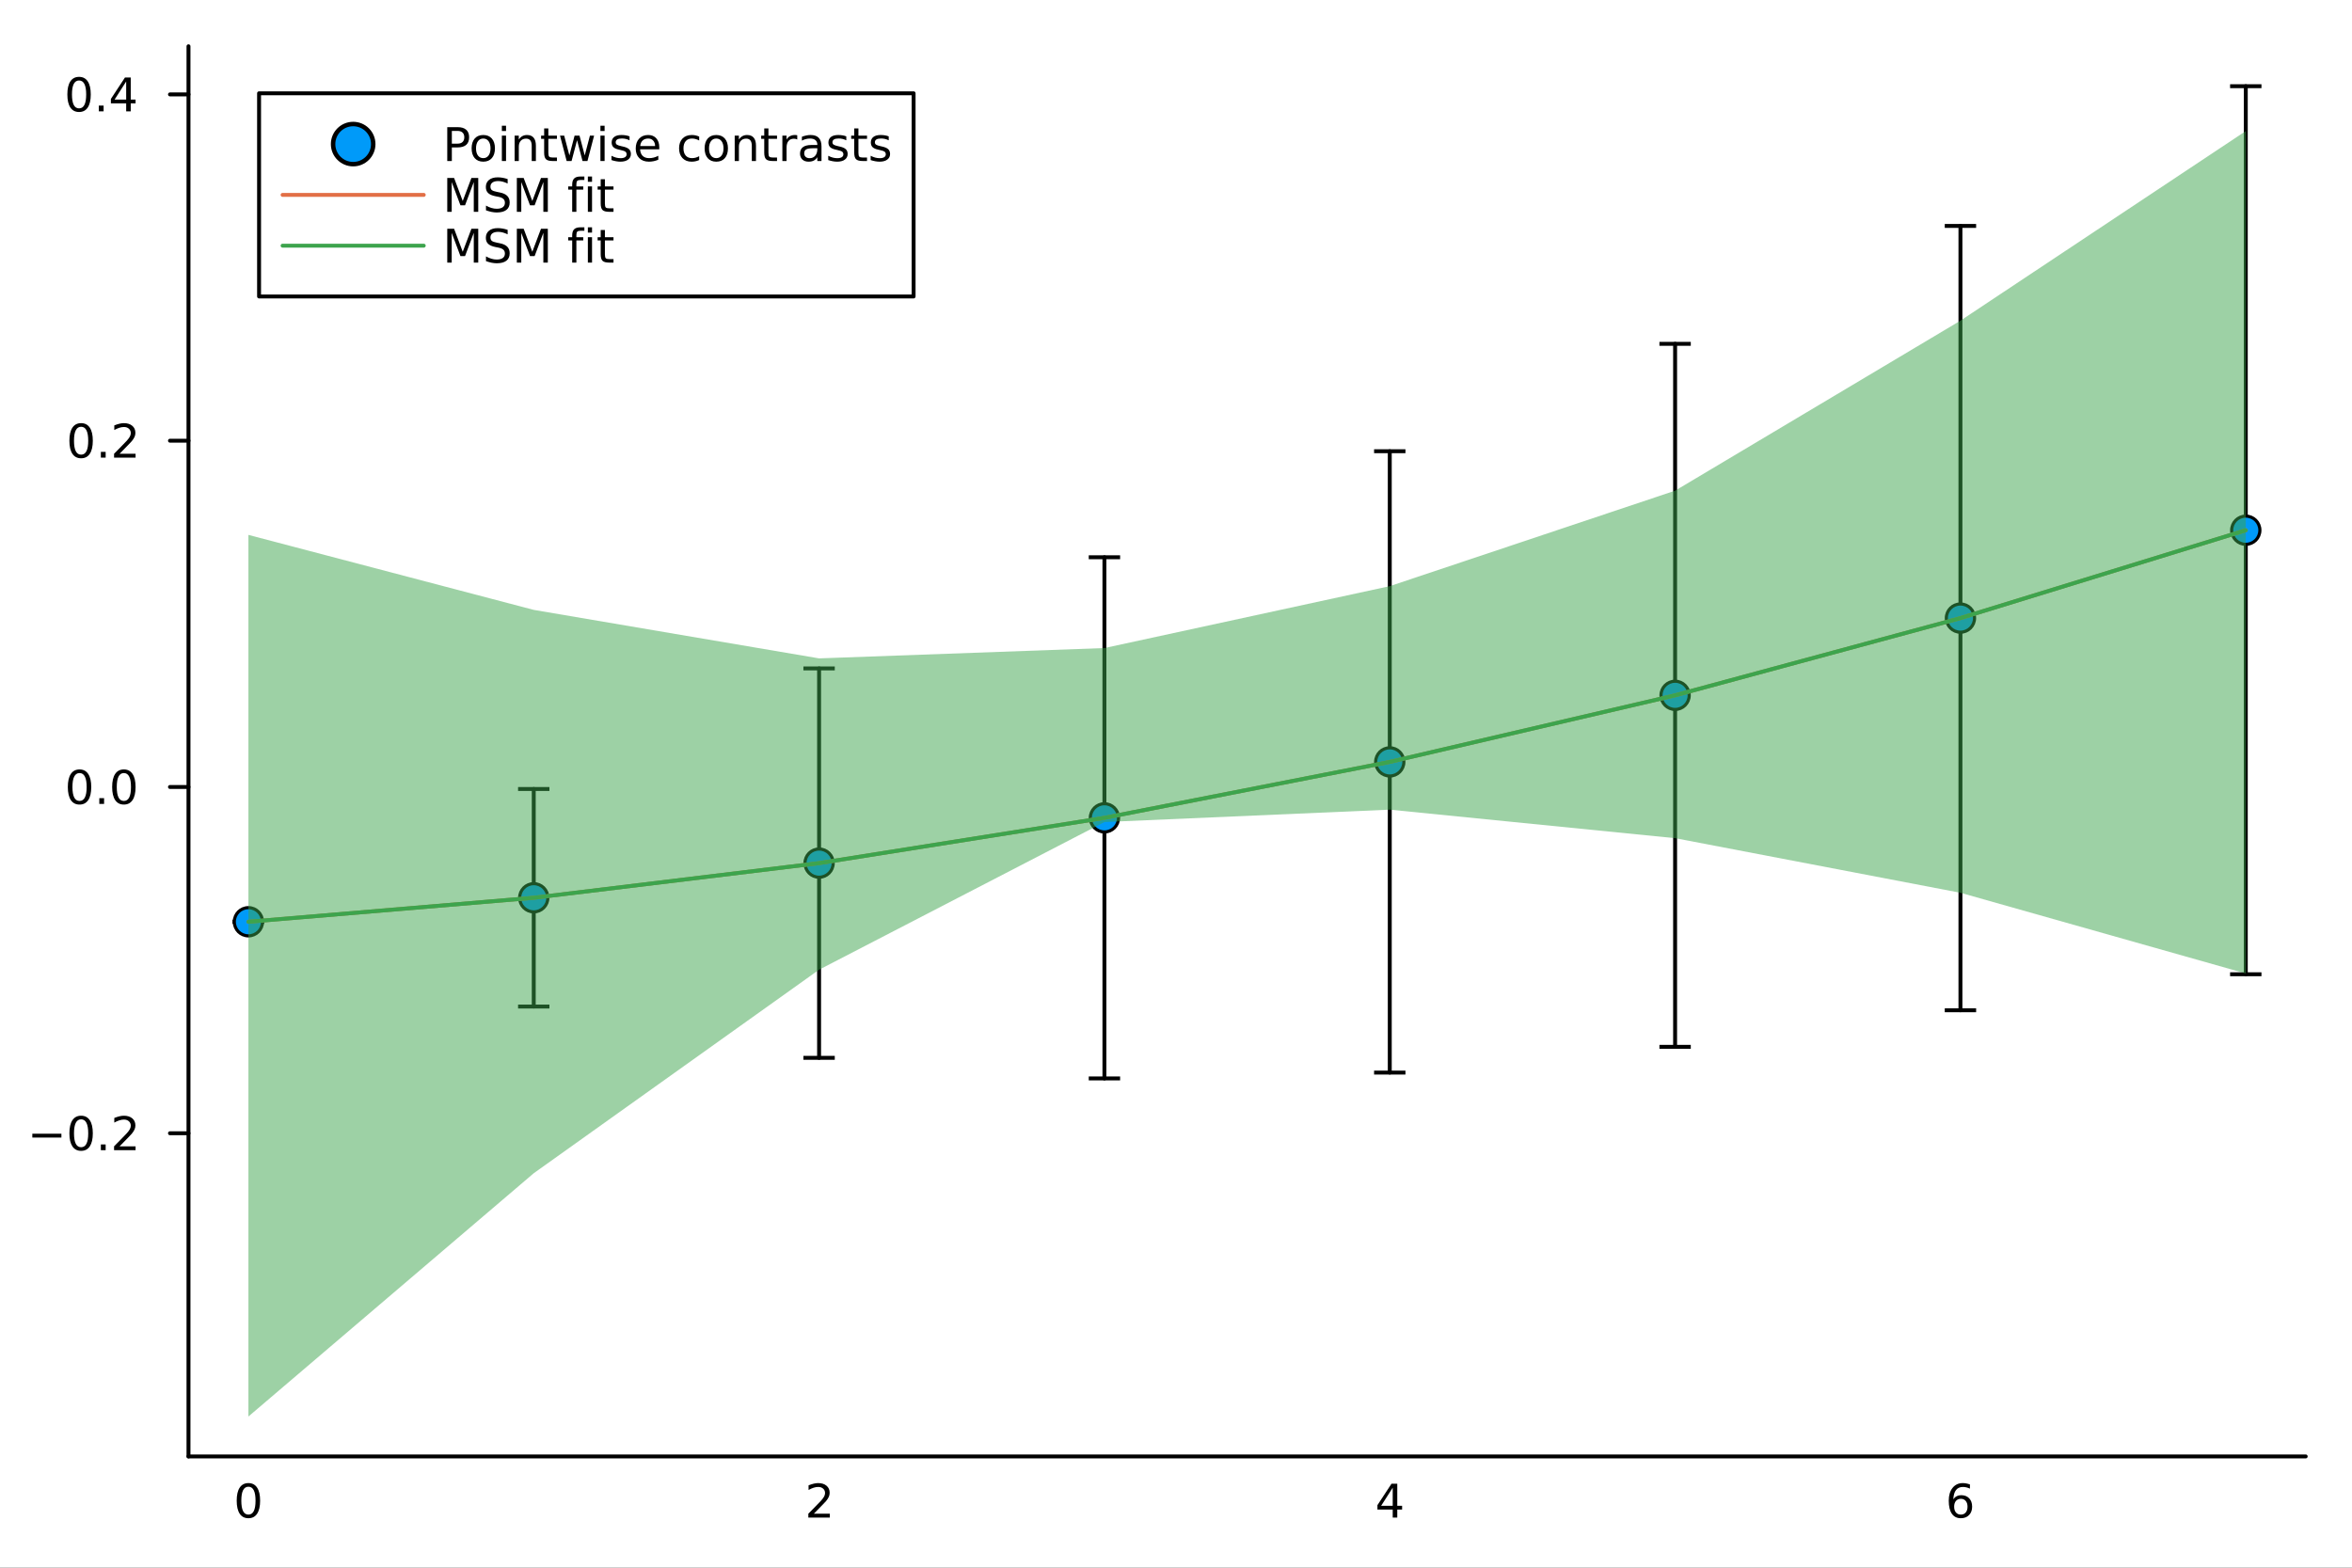<?xml version="1.0" encoding="utf-8"?>
<svg xmlns="http://www.w3.org/2000/svg" xmlns:xlink="http://www.w3.org/1999/xlink" width="600" height="400" viewBox="0 0 2400 1600">
<rect x="0" y="0" width="2400" height="1600" fill="#333333" stroke="none"/>
<defs>
  <clipPath id="clip520">
    <rect x="0" y="0" width="2400" height="1600"/>
  </clipPath>
</defs>
<path clip-path="url(#clip520)" d="M0 1600 L2400 1600 L2400 0 L0 0  Z" fill="#ffffff" fill-rule="evenodd" fill-opacity="1"/>
<defs>
  <clipPath id="clip521">
    <rect x="480" y="0" width="1681" height="1600"/>
  </clipPath>
</defs>
<path clip-path="url(#clip520)" d="M192.339 1486.45 L2352.76 1486.45 L2352.76 47.244 L192.339 47.244  Z" fill="#ffffff" fill-rule="evenodd" fill-opacity="1"/>
<defs>
  <clipPath id="clip522">
    <rect x="192" y="47" width="2161" height="1440"/>
  </clipPath>
</defs>
<polyline clip-path="url(#clip520)" style="stroke:#000000; stroke-linecap:round; stroke-linejoin:round; stroke-width:4; stroke-opacity:1; fill:none" points="192.339,1486.45 2352.76,1486.45 "/>
<path clip-path="url(#clip520)" d="M253.483 1517.37 Q249.872 1517.37 248.043 1520.93 Q246.237 1524.47 246.237 1531.6 Q246.237 1538.71 248.043 1542.27 Q249.872 1545.82 253.483 1545.82 Q257.117 1545.82 258.922 1542.27 Q260.751 1538.71 260.751 1531.6 Q260.751 1524.47 258.922 1520.93 Q257.117 1517.37 253.483 1517.37 M253.483 1513.66 Q259.293 1513.66 262.348 1518.27 Q265.427 1522.85 265.427 1531.6 Q265.427 1540.33 262.348 1544.94 Q259.293 1549.52 253.483 1549.52 Q247.673 1549.52 244.594 1544.94 Q241.538 1540.33 241.538 1531.6 Q241.538 1522.85 244.594 1518.27 Q247.673 1513.66 253.483 1513.66 Z" fill="#000000" fill-rule="nonzero" fill-opacity="1" /><path clip-path="url(#clip520)" d="M830.458 1544.91 L846.778 1544.91 L846.778 1548.85 L824.833 1548.85 L824.833 1544.91 Q827.495 1542.16 832.079 1537.53 Q836.685 1532.88 837.866 1531.53 Q840.111 1529.01 840.99 1527.27 Q841.893 1525.51 841.893 1523.82 Q841.893 1521.07 839.949 1519.33 Q838.028 1517.6 834.926 1517.6 Q832.727 1517.6 830.273 1518.36 Q827.842 1519.13 825.065 1520.68 L825.065 1515.95 Q827.889 1514.82 830.342 1514.24 Q832.796 1513.66 834.833 1513.66 Q840.203 1513.66 843.398 1516.35 Q846.592 1519.03 846.592 1523.52 Q846.592 1525.65 845.782 1527.57 Q844.995 1529.47 842.889 1532.07 Q842.31 1532.74 839.208 1535.95 Q836.106 1539.15 830.458 1544.91 Z" fill="#000000" fill-rule="nonzero" fill-opacity="1" /><path clip-path="url(#clip520)" d="M1421.14 1518.36 L1409.33 1536.81 L1421.14 1536.81 L1421.14 1518.36 M1419.91 1514.29 L1425.79 1514.29 L1425.79 1536.81 L1430.72 1536.81 L1430.72 1540.7 L1425.79 1540.7 L1425.79 1548.85 L1421.14 1548.85 L1421.14 1540.7 L1405.54 1540.7 L1405.54 1536.19 L1419.91 1514.29 Z" fill="#000000" fill-rule="nonzero" fill-opacity="1" /><path clip-path="url(#clip520)" d="M2000.86 1529.7 Q1997.71 1529.7 1995.86 1531.86 Q1994.03 1534.01 1994.03 1537.76 Q1994.03 1541.49 1995.86 1543.66 Q1997.71 1545.82 2000.86 1545.82 Q2004 1545.82 2005.83 1543.66 Q2007.68 1541.49 2007.68 1537.76 Q2007.68 1534.01 2005.83 1531.86 Q2004 1529.7 2000.86 1529.7 M2010.14 1515.05 L2010.14 1519.31 Q2008.38 1518.48 2006.57 1518.04 Q2004.79 1517.6 2003.03 1517.6 Q1998.4 1517.6 1995.95 1520.72 Q1993.52 1523.85 1993.17 1530.17 Q1994.54 1528.15 1996.6 1527.09 Q1998.66 1526 2001.13 1526 Q2006.34 1526 2009.35 1529.17 Q2012.38 1532.32 2012.38 1537.76 Q2012.38 1543.08 2009.24 1546.3 Q2006.09 1549.52 2000.86 1549.52 Q1994.86 1549.52 1991.69 1544.94 Q1988.52 1540.33 1988.52 1531.6 Q1988.52 1523.41 1992.41 1518.55 Q1996.3 1513.66 2002.85 1513.66 Q2004.61 1513.66 2006.39 1514.01 Q2008.19 1514.36 2010.14 1515.05 Z" fill="#000000" fill-rule="nonzero" fill-opacity="1" /><polyline clip-path="url(#clip520)" style="stroke:#000000; stroke-linecap:round; stroke-linejoin:round; stroke-width:4; stroke-opacity:1; fill:none" points="192.339,1486.45 192.339,47.244 "/>
<polyline clip-path="url(#clip520)" style="stroke:#000000; stroke-linecap:round; stroke-linejoin:round; stroke-width:4; stroke-opacity:1; fill:none" points="192.339,1156.62 173.441,1156.62 "/>
<polyline clip-path="url(#clip520)" style="stroke:#000000; stroke-linecap:round; stroke-linejoin:round; stroke-width:4; stroke-opacity:1; fill:none" points="192.339,803.202 173.441,803.202 "/>
<polyline clip-path="url(#clip520)" style="stroke:#000000; stroke-linecap:round; stroke-linejoin:round; stroke-width:4; stroke-opacity:1; fill:none" points="192.339,449.78 173.441,449.78 "/>
<polyline clip-path="url(#clip520)" style="stroke:#000000; stroke-linecap:round; stroke-linejoin:round; stroke-width:4; stroke-opacity:1; fill:none" points="192.339,96.358 173.441,96.358 "/>
<path clip-path="url(#clip520)" d="M32.992 1157.08 L62.668 1157.08 L62.668 1161.01 L32.992 1161.01 L32.992 1157.08 Z" fill="#000000" fill-rule="nonzero" fill-opacity="1" /><path clip-path="url(#clip520)" d="M82.76 1142.42 Q79.149 1142.42 77.321 1145.99 Q75.515 1149.53 75.515 1156.66 Q75.515 1163.77 77.321 1167.33 Q79.149 1170.87 82.76 1170.87 Q86.395 1170.87 88.2 1167.33 Q90.029 1163.77 90.029 1156.66 Q90.029 1149.53 88.2 1145.99 Q86.395 1142.42 82.76 1142.42 M82.76 1138.72 Q88.57 1138.72 91.626 1143.33 Q94.705 1147.91 94.705 1156.66 Q94.705 1165.39 91.626 1169.99 Q88.57 1174.58 82.76 1174.58 Q76.95 1174.58 73.871 1169.99 Q70.816 1165.39 70.816 1156.66 Q70.816 1147.91 73.871 1143.33 Q76.95 1138.72 82.76 1138.72 Z" fill="#000000" fill-rule="nonzero" fill-opacity="1" /><path clip-path="url(#clip520)" d="M102.922 1168.03 L107.807 1168.03 L107.807 1173.9 L102.922 1173.9 L102.922 1168.03 Z" fill="#000000" fill-rule="nonzero" fill-opacity="1" /><path clip-path="url(#clip520)" d="M122.019 1169.97 L138.339 1169.97 L138.339 1173.9 L116.394 1173.9 L116.394 1169.97 Q119.056 1167.21 123.64 1162.59 Q128.246 1157.93 129.427 1156.59 Q131.672 1154.07 132.552 1152.33 Q133.455 1150.57 133.455 1148.88 Q133.455 1146.13 131.51 1144.39 Q129.589 1142.65 126.487 1142.65 Q124.288 1142.65 121.834 1143.42 Q119.404 1144.18 116.626 1145.73 L116.626 1141.01 Q119.45 1139.88 121.904 1139.3 Q124.357 1138.72 126.394 1138.72 Q131.765 1138.72 134.959 1141.4 Q138.154 1144.09 138.154 1148.58 Q138.154 1150.71 137.343 1152.63 Q136.556 1154.53 134.45 1157.12 Q133.871 1157.79 130.769 1161.01 Q127.668 1164.21 122.019 1169.97 Z" fill="#000000" fill-rule="nonzero" fill-opacity="1" /><path clip-path="url(#clip520)" d="M81.163 789.001 Q77.552 789.001 75.723 792.566 Q73.918 796.107 73.918 803.237 Q73.918 810.343 75.723 813.908 Q77.552 817.45 81.163 817.45 Q84.797 817.45 86.603 813.908 Q88.432 810.343 88.432 803.237 Q88.432 796.107 86.603 792.566 Q84.797 789.001 81.163 789.001 M81.163 785.297 Q86.973 785.297 90.029 789.904 Q93.108 794.487 93.108 803.237 Q93.108 811.964 90.029 816.57 Q86.973 821.154 81.163 821.154 Q75.353 821.154 72.274 816.57 Q69.219 811.964 69.219 803.237 Q69.219 794.487 72.274 789.904 Q75.353 785.297 81.163 785.297 Z" fill="#000000" fill-rule="nonzero" fill-opacity="1" /><path clip-path="url(#clip520)" d="M101.325 814.603 L106.209 814.603 L106.209 820.482 L101.325 820.482 L101.325 814.603 Z" fill="#000000" fill-rule="nonzero" fill-opacity="1" /><path clip-path="url(#clip520)" d="M126.394 789.001 Q122.783 789.001 120.955 792.566 Q119.149 796.107 119.149 803.237 Q119.149 810.343 120.955 813.908 Q122.783 817.45 126.394 817.45 Q130.029 817.45 131.834 813.908 Q133.663 810.343 133.663 803.237 Q133.663 796.107 131.834 792.566 Q130.029 789.001 126.394 789.001 M126.394 785.297 Q132.205 785.297 135.26 789.904 Q138.339 794.487 138.339 803.237 Q138.339 811.964 135.26 816.57 Q132.205 821.154 126.394 821.154 Q120.584 821.154 117.506 816.57 Q114.45 811.964 114.45 803.237 Q114.45 794.487 117.506 789.904 Q120.584 785.297 126.394 785.297 Z" fill="#000000" fill-rule="nonzero" fill-opacity="1" /><path clip-path="url(#clip520)" d="M82.76 435.579 Q79.149 435.579 77.321 439.143 Q75.515 442.685 75.515 449.815 Q75.515 456.921 77.321 460.486 Q79.149 464.028 82.76 464.028 Q86.395 464.028 88.2 460.486 Q90.029 456.921 90.029 449.815 Q90.029 442.685 88.2 439.143 Q86.395 435.579 82.76 435.579 M82.76 431.875 Q88.57 431.875 91.626 436.481 Q94.705 441.065 94.705 449.815 Q94.705 458.542 91.626 463.148 Q88.57 467.731 82.76 467.731 Q76.95 467.731 73.871 463.148 Q70.816 458.542 70.816 449.815 Q70.816 441.065 73.871 436.481 Q76.95 431.875 82.76 431.875 Z" fill="#000000" fill-rule="nonzero" fill-opacity="1" /><path clip-path="url(#clip520)" d="M102.922 461.18 L107.807 461.18 L107.807 467.06 L102.922 467.06 L102.922 461.18 Z" fill="#000000" fill-rule="nonzero" fill-opacity="1" /><path clip-path="url(#clip520)" d="M122.019 463.125 L138.339 463.125 L138.339 467.06 L116.394 467.06 L116.394 463.125 Q119.056 460.37 123.64 455.741 Q128.246 451.088 129.427 449.745 Q131.672 447.222 132.552 445.486 Q133.455 443.727 133.455 442.037 Q133.455 439.282 131.51 437.546 Q129.589 435.81 126.487 435.81 Q124.288 435.81 121.834 436.574 Q119.404 437.338 116.626 438.889 L116.626 434.167 Q119.45 433.032 121.904 432.454 Q124.357 431.875 126.394 431.875 Q131.765 431.875 134.959 434.56 Q138.154 437.245 138.154 441.736 Q138.154 443.866 137.343 445.787 Q136.556 447.685 134.45 450.278 Q133.871 450.949 130.769 454.167 Q127.668 457.361 122.019 463.125 Z" fill="#000000" fill-rule="nonzero" fill-opacity="1" /><path clip-path="url(#clip520)" d="M80.677 82.156 Q77.066 82.156 75.237 85.721 Q73.432 89.263 73.432 96.392 Q73.432 103.499 75.237 107.064 Q77.066 110.605 80.677 110.605 Q84.311 110.605 86.117 107.064 Q87.945 103.499 87.945 96.392 Q87.945 89.263 86.117 85.721 Q84.311 82.156 80.677 82.156 M80.677 78.453 Q86.487 78.453 89.543 83.059 Q92.621 87.642 92.621 96.392 Q92.621 105.119 89.543 109.726 Q86.487 114.309 80.677 114.309 Q74.867 114.309 71.788 109.726 Q68.733 105.119 68.733 96.392 Q68.733 87.642 71.788 83.059 Q74.867 78.453 80.677 78.453 Z" fill="#000000" fill-rule="nonzero" fill-opacity="1" /><path clip-path="url(#clip520)" d="M100.839 107.758 L105.723 107.758 L105.723 113.638 L100.839 113.638 L100.839 107.758 Z" fill="#000000" fill-rule="nonzero" fill-opacity="1" /><path clip-path="url(#clip520)" d="M128.756 83.152 L116.95 101.601 L128.756 101.601 L128.756 83.152 M127.529 79.078 L133.408 79.078 L133.408 101.601 L138.339 101.601 L138.339 105.49 L133.408 105.49 L133.408 113.638 L128.756 113.638 L128.756 105.49 L113.154 105.49 L113.154 100.976 L127.529 79.078 Z" fill="#000000" fill-rule="nonzero" fill-opacity="1" /><polyline clip-path="url(#clip522)" style="stroke:#000000; stroke-linecap:round; stroke-linejoin:round; stroke-width:4; stroke-opacity:1; fill:none" points="253.483,940.763 253.483,940.763 "/>
<polyline clip-path="url(#clip522)" style="stroke:#000000; stroke-linecap:round; stroke-linejoin:round; stroke-width:4; stroke-opacity:1; fill:none" points="544.644,1027.29 544.644,805.253 "/>
<polyline clip-path="url(#clip522)" style="stroke:#000000; stroke-linecap:round; stroke-linejoin:round; stroke-width:4; stroke-opacity:1; fill:none" points="835.805,1079.64 835.805,682.193 "/>
<polyline clip-path="url(#clip522)" style="stroke:#000000; stroke-linecap:round; stroke-linejoin:round; stroke-width:4; stroke-opacity:1; fill:none" points="1126.97,1100.65 1126.97,568.742 "/>
<polyline clip-path="url(#clip522)" style="stroke:#000000; stroke-linecap:round; stroke-linejoin:round; stroke-width:4; stroke-opacity:1; fill:none" points="1418.13,1094.7 1418.13,460.522 "/>
<polyline clip-path="url(#clip522)" style="stroke:#000000; stroke-linecap:round; stroke-linejoin:round; stroke-width:4; stroke-opacity:1; fill:none" points="1709.29,1068.4 1709.29,350.92 "/>
<polyline clip-path="url(#clip522)" style="stroke:#000000; stroke-linecap:round; stroke-linejoin:round; stroke-width:4; stroke-opacity:1; fill:none" points="2000.45,1031.1 2000.45,230.584 "/>
<polyline clip-path="url(#clip522)" style="stroke:#000000; stroke-linecap:round; stroke-linejoin:round; stroke-width:4; stroke-opacity:1; fill:none" points="2291.61,994.335 2291.61,87.976 "/>
<line clip-path="url(#clip522)" x1="269.483" y1="940.763" x2="237.483" y2="940.763" style="stroke:#000000; stroke-width:4; stroke-opacity:1"/>
<line clip-path="url(#clip522)" x1="269.483" y1="940.763" x2="237.483" y2="940.763" style="stroke:#000000; stroke-width:4; stroke-opacity:1"/>
<line clip-path="url(#clip522)" x1="560.644" y1="1027.29" x2="528.644" y2="1027.29" style="stroke:#000000; stroke-width:4; stroke-opacity:1"/>
<line clip-path="url(#clip522)" x1="560.644" y1="805.253" x2="528.644" y2="805.253" style="stroke:#000000; stroke-width:4; stroke-opacity:1"/>
<line clip-path="url(#clip522)" x1="851.805" y1="1079.64" x2="819.805" y2="1079.64" style="stroke:#000000; stroke-width:4; stroke-opacity:1"/>
<line clip-path="url(#clip522)" x1="851.805" y1="682.193" x2="819.805" y2="682.193" style="stroke:#000000; stroke-width:4; stroke-opacity:1"/>
<line clip-path="url(#clip522)" x1="1142.97" y1="1100.65" x2="1110.97" y2="1100.65" style="stroke:#000000; stroke-width:4; stroke-opacity:1"/>
<line clip-path="url(#clip522)" x1="1142.97" y1="568.742" x2="1110.97" y2="568.742" style="stroke:#000000; stroke-width:4; stroke-opacity:1"/>
<line clip-path="url(#clip522)" x1="1434.13" y1="1094.7" x2="1402.13" y2="1094.7" style="stroke:#000000; stroke-width:4; stroke-opacity:1"/>
<line clip-path="url(#clip522)" x1="1434.13" y1="460.522" x2="1402.13" y2="460.522" style="stroke:#000000; stroke-width:4; stroke-opacity:1"/>
<line clip-path="url(#clip522)" x1="1725.29" y1="1068.4" x2="1693.29" y2="1068.4" style="stroke:#000000; stroke-width:4; stroke-opacity:1"/>
<line clip-path="url(#clip522)" x1="1725.29" y1="350.92" x2="1693.29" y2="350.92" style="stroke:#000000; stroke-width:4; stroke-opacity:1"/>
<line clip-path="url(#clip522)" x1="2016.45" y1="1031.1" x2="1984.45" y2="1031.1" style="stroke:#000000; stroke-width:4; stroke-opacity:1"/>
<line clip-path="url(#clip522)" x1="2016.45" y1="230.584" x2="1984.45" y2="230.584" style="stroke:#000000; stroke-width:4; stroke-opacity:1"/>
<line clip-path="url(#clip522)" x1="2307.61" y1="994.335" x2="2275.61" y2="994.335" style="stroke:#000000; stroke-width:4; stroke-opacity:1"/>
<line clip-path="url(#clip522)" x1="2307.61" y1="87.976" x2="2275.61" y2="87.976" style="stroke:#000000; stroke-width:4; stroke-opacity:1"/>
<circle clip-path="url(#clip522)" cx="253.483" cy="940.763" r="14.4" fill="#009af9" fill-rule="evenodd" fill-opacity="1" stroke="#000000" stroke-opacity="1" stroke-width="3.2"/>
<circle clip-path="url(#clip522)" cx="544.644" cy="916.274" r="14.4" fill="#009af9" fill-rule="evenodd" fill-opacity="1" stroke="#000000" stroke-opacity="1" stroke-width="3.2"/>
<circle clip-path="url(#clip522)" cx="835.805" cy="880.919" r="14.4" fill="#009af9" fill-rule="evenodd" fill-opacity="1" stroke="#000000" stroke-opacity="1" stroke-width="3.2"/>
<circle clip-path="url(#clip522)" cx="1126.97" cy="834.698" r="14.4" fill="#009af9" fill-rule="evenodd" fill-opacity="1" stroke="#000000" stroke-opacity="1" stroke-width="3.2"/>
<circle clip-path="url(#clip522)" cx="1418.13" cy="777.611" r="14.4" fill="#009af9" fill-rule="evenodd" fill-opacity="1" stroke="#000000" stroke-opacity="1" stroke-width="3.2"/>
<circle clip-path="url(#clip522)" cx="1709.29" cy="709.658" r="14.4" fill="#009af9" fill-rule="evenodd" fill-opacity="1" stroke="#000000" stroke-opacity="1" stroke-width="3.2"/>
<circle clip-path="url(#clip522)" cx="2000.45" cy="630.84" r="14.4" fill="#009af9" fill-rule="evenodd" fill-opacity="1" stroke="#000000" stroke-opacity="1" stroke-width="3.2"/>
<circle clip-path="url(#clip522)" cx="2291.61" cy="541.156" r="14.4" fill="#009af9" fill-rule="evenodd" fill-opacity="1" stroke="#000000" stroke-opacity="1" stroke-width="3.2"/>
<polyline clip-path="url(#clip522)" style="stroke:#e26f46; stroke-linecap:round; stroke-linejoin:round; stroke-width:4; stroke-opacity:1; fill:none" points="253.483,940.763 544.644,916.274 835.805,880.919 1126.97,834.698 1418.13,777.611 1709.29,709.658 2000.45,630.84 2291.61,541.156 "/>
<path clip-path="url(#clip522)" d="M253.483 1445.72 L544.644 1197.41 L835.805 989.694 L1126.97 838.985 L1418.13 826.344 L1709.29 855.442 L2000.45 911.178 L2291.61 993.554 L2291.61 133.751 L2000.45 327.269 L1709.29 500.803 L1418.13 598.229 L1126.97 661.407 L835.805 671.954 L544.644 622.459 L253.483 545.92  Z" fill="#3da44d" fill-rule="evenodd" fill-opacity="0.5"/>
<polyline clip-path="url(#clip522)" style="stroke:#3da44d; stroke-linecap:round; stroke-linejoin:round; stroke-width:4; stroke-opacity:1; fill:none" points="253.483,940.763 544.644,916.274 835.805,880.919 1126.97,834.698 1418.13,777.611 1709.29,709.658 2000.45,630.84 2291.61,541.156 "/>
<path clip-path="url(#clip520)" d="M264.353 302.578 L932.244 302.578 L932.244 95.218 L264.353 95.218  Z" fill="#ffffff" fill-rule="evenodd" fill-opacity="1"/>
<polyline clip-path="url(#clip520)" style="stroke:#000000; stroke-linecap:round; stroke-linejoin:round; stroke-width:4; stroke-opacity:1; fill:none" points="264.353,302.578 932.244,302.578 932.244,95.218 264.353,95.218 264.353,302.578 "/>
<circle clip-path="url(#clip520)" cx="360.371" cy="147.058" r="20.48" fill="#009af9" fill-rule="evenodd" fill-opacity="1" stroke="#000000" stroke-opacity="1" stroke-width="4.551"/>
<path clip-path="url(#clip520)" d="M461.066 133.62 L461.066 146.606 L466.945 146.606 Q470.209 146.606 471.992 144.916 Q473.774 143.227 473.774 140.102 Q473.774 137 471.992 135.31 Q470.209 133.62 466.945 133.62 L461.066 133.62 M456.39 129.778 L466.945 129.778 Q472.755 129.778 475.718 132.416 Q478.704 135.032 478.704 140.102 Q478.704 145.217 475.718 147.833 Q472.755 150.449 466.945 150.449 L461.066 150.449 L461.066 164.338 L456.39 164.338 L456.39 129.778 Z" fill="#000000" fill-rule="nonzero" fill-opacity="1" /><path clip-path="url(#clip520)" d="M493.149 141.398 Q489.723 141.398 487.732 144.083 Q485.741 146.745 485.741 151.398 Q485.741 156.051 487.709 158.736 Q489.7 161.398 493.149 161.398 Q496.552 161.398 498.542 158.713 Q500.533 156.027 500.533 151.398 Q500.533 146.791 498.542 144.106 Q496.552 141.398 493.149 141.398 M493.149 137.787 Q498.704 137.787 501.876 141.398 Q505.047 145.009 505.047 151.398 Q505.047 157.764 501.876 161.398 Q498.704 165.009 493.149 165.009 Q487.57 165.009 484.399 161.398 Q481.251 157.764 481.251 151.398 Q481.251 145.009 484.399 141.398 Q487.57 137.787 493.149 137.787 Z" fill="#000000" fill-rule="nonzero" fill-opacity="1" /><path clip-path="url(#clip520)" d="M512.107 138.412 L516.366 138.412 L516.366 164.338 L512.107 164.338 L512.107 138.412 M512.107 128.319 L516.366 128.319 L516.366 133.713 L512.107 133.713 L512.107 128.319 Z" fill="#000000" fill-rule="nonzero" fill-opacity="1" /><path clip-path="url(#clip520)" d="M546.829 148.689 L546.829 164.338 L542.57 164.338 L542.57 148.828 Q542.57 145.148 541.135 143.319 Q539.7 141.49 536.829 141.49 Q533.38 141.49 531.389 143.69 Q529.399 145.889 529.399 149.685 L529.399 164.338 L525.116 164.338 L525.116 138.412 L529.399 138.412 L529.399 142.44 Q530.926 140.102 532.987 138.944 Q535.07 137.787 537.778 137.787 Q542.246 137.787 544.537 140.565 Q546.829 143.319 546.829 148.689 Z" fill="#000000" fill-rule="nonzero" fill-opacity="1" /><path clip-path="url(#clip520)" d="M559.537 131.051 L559.537 138.412 L568.31 138.412 L568.31 141.722 L559.537 141.722 L559.537 155.796 Q559.537 158.967 560.394 159.87 Q561.273 160.773 563.935 160.773 L568.31 160.773 L568.31 164.338 L563.935 164.338 Q559.005 164.338 557.13 162.509 Q555.255 160.657 555.255 155.796 L555.255 141.722 L552.13 141.722 L552.13 138.412 L555.255 138.412 L555.255 131.051 L559.537 131.051 Z" fill="#000000" fill-rule="nonzero" fill-opacity="1" /><path clip-path="url(#clip520)" d="M571.435 138.412 L575.695 138.412 L581.019 158.643 L586.32 138.412 L591.343 138.412 L596.667 158.643 L601.968 138.412 L606.227 138.412 L599.445 164.338 L594.421 164.338 L588.843 143.088 L583.241 164.338 L578.218 164.338 L571.435 138.412 Z" fill="#000000" fill-rule="nonzero" fill-opacity="1" /><path clip-path="url(#clip520)" d="M612.685 138.412 L616.944 138.412 L616.944 164.338 L612.685 164.338 L612.685 138.412 M612.685 128.319 L616.944 128.319 L616.944 133.713 L612.685 133.713 L612.685 128.319 Z" fill="#000000" fill-rule="nonzero" fill-opacity="1" /><path clip-path="url(#clip520)" d="M642.384 139.176 L642.384 143.203 Q640.579 142.277 638.634 141.815 Q636.69 141.352 634.606 141.352 Q631.435 141.352 629.838 142.324 Q628.264 143.296 628.264 145.24 Q628.264 146.722 629.398 147.578 Q630.532 148.412 633.958 149.176 L635.417 149.5 Q639.954 150.472 641.852 152.254 Q643.773 154.014 643.773 157.185 Q643.773 160.796 640.903 162.902 Q638.055 165.009 633.055 165.009 Q630.972 165.009 628.704 164.592 Q626.458 164.199 623.958 163.388 L623.958 158.99 Q626.319 160.217 628.611 160.842 Q630.903 161.444 633.148 161.444 Q636.157 161.444 637.778 160.426 Q639.398 159.384 639.398 157.509 Q639.398 155.773 638.217 154.847 Q637.06 153.921 633.102 153.064 L631.62 152.717 Q627.662 151.884 625.903 150.171 Q624.143 148.435 624.143 145.426 Q624.143 141.768 626.736 139.778 Q629.329 137.787 634.097 137.787 Q636.458 137.787 638.542 138.134 Q640.625 138.481 642.384 139.176 Z" fill="#000000" fill-rule="nonzero" fill-opacity="1" /><path clip-path="url(#clip520)" d="M672.731 150.31 L672.731 152.393 L653.148 152.393 Q653.426 156.791 655.787 159.106 Q658.171 161.398 662.407 161.398 Q664.861 161.398 667.153 160.796 Q669.467 160.194 671.736 158.99 L671.736 163.018 Q669.444 163.99 667.037 164.5 Q664.629 165.009 662.153 165.009 Q655.949 165.009 652.315 161.398 Q648.704 157.787 648.704 151.629 Q648.704 145.264 652.129 141.537 Q655.579 137.787 661.412 137.787 Q666.643 137.787 669.676 141.166 Q672.731 144.523 672.731 150.31 M668.472 149.06 Q668.426 145.565 666.504 143.481 Q664.606 141.398 661.458 141.398 Q657.893 141.398 655.741 143.412 Q653.611 145.426 653.287 149.083 L668.472 149.06 Z" fill="#000000" fill-rule="nonzero" fill-opacity="1" /><path clip-path="url(#clip520)" d="M713.449 139.407 L713.449 143.389 Q711.643 142.393 709.814 141.907 Q708.009 141.398 706.157 141.398 Q702.013 141.398 699.722 144.037 Q697.43 146.652 697.43 151.398 Q697.43 156.143 699.722 158.782 Q702.013 161.398 706.157 161.398 Q708.009 161.398 709.814 160.912 Q711.643 160.402 713.449 159.407 L713.449 163.342 Q711.666 164.176 709.745 164.592 Q707.847 165.009 705.694 165.009 Q699.838 165.009 696.388 161.328 Q692.939 157.648 692.939 151.398 Q692.939 145.055 696.412 141.421 Q699.907 137.787 705.972 137.787 Q707.939 137.787 709.814 138.203 Q711.689 138.597 713.449 139.407 Z" fill="#000000" fill-rule="nonzero" fill-opacity="1" /><path clip-path="url(#clip520)" d="M730.902 141.398 Q727.476 141.398 725.486 144.083 Q723.495 146.745 723.495 151.398 Q723.495 156.051 725.462 158.736 Q727.453 161.398 730.902 161.398 Q734.305 161.398 736.296 158.713 Q738.286 156.027 738.286 151.398 Q738.286 146.791 736.296 144.106 Q734.305 141.398 730.902 141.398 M730.902 137.787 Q736.458 137.787 739.629 141.398 Q742.8 145.009 742.8 151.398 Q742.8 157.764 739.629 161.398 Q736.458 165.009 730.902 165.009 Q725.324 165.009 722.152 161.398 Q719.004 157.764 719.004 151.398 Q719.004 145.009 722.152 141.398 Q725.324 137.787 730.902 137.787 Z" fill="#000000" fill-rule="nonzero" fill-opacity="1" /><path clip-path="url(#clip520)" d="M771.411 148.689 L771.411 164.338 L767.152 164.338 L767.152 148.828 Q767.152 145.148 765.717 143.319 Q764.282 141.49 761.411 141.49 Q757.962 141.49 755.971 143.69 Q753.981 145.889 753.981 149.685 L753.981 164.338 L749.698 164.338 L749.698 138.412 L753.981 138.412 L753.981 142.44 Q755.509 140.102 757.569 138.944 Q759.652 137.787 762.36 137.787 Q766.828 137.787 769.12 140.565 Q771.411 143.319 771.411 148.689 Z" fill="#000000" fill-rule="nonzero" fill-opacity="1" /><path clip-path="url(#clip520)" d="M784.119 131.051 L784.119 138.412 L792.893 138.412 L792.893 141.722 L784.119 141.722 L784.119 155.796 Q784.119 158.967 784.976 159.87 Q785.856 160.773 788.518 160.773 L792.893 160.773 L792.893 164.338 L788.518 164.338 Q783.587 164.338 781.712 162.509 Q779.837 160.657 779.837 155.796 L779.837 141.722 L776.712 141.722 L776.712 138.412 L779.837 138.412 L779.837 131.051 L784.119 131.051 Z" fill="#000000" fill-rule="nonzero" fill-opacity="1" /><path clip-path="url(#clip520)" d="M813.517 142.393 Q812.8 141.977 811.943 141.791 Q811.11 141.583 810.092 141.583 Q806.48 141.583 804.536 143.944 Q802.615 146.282 802.615 150.68 L802.615 164.338 L798.332 164.338 L798.332 138.412 L802.615 138.412 L802.615 142.44 Q803.957 140.078 806.11 138.944 Q808.263 137.787 811.342 137.787 Q811.781 137.787 812.314 137.856 Q812.846 137.903 813.494 138.018 L813.517 142.393 Z" fill="#000000" fill-rule="nonzero" fill-opacity="1" /><path clip-path="url(#clip520)" d="M829.767 151.305 Q824.605 151.305 822.615 152.486 Q820.624 153.666 820.624 156.514 Q820.624 158.782 822.105 160.125 Q823.61 161.444 826.179 161.444 Q829.721 161.444 831.851 158.944 Q834.003 156.421 834.003 152.254 L834.003 151.305 L829.767 151.305 M838.263 149.546 L838.263 164.338 L834.003 164.338 L834.003 160.402 Q832.545 162.763 830.369 163.898 Q828.193 165.009 825.045 165.009 Q821.064 165.009 818.703 162.787 Q816.365 160.541 816.365 156.791 Q816.365 152.416 819.281 150.194 Q822.221 147.972 828.031 147.972 L834.003 147.972 L834.003 147.555 Q834.003 144.615 832.059 143.018 Q830.138 141.398 826.642 141.398 Q824.42 141.398 822.314 141.93 Q820.207 142.463 818.263 143.527 L818.263 139.592 Q820.601 138.69 822.8 138.25 Q824.999 137.787 827.082 137.787 Q832.707 137.787 835.485 140.703 Q838.263 143.62 838.263 149.546 Z" fill="#000000" fill-rule="nonzero" fill-opacity="1" /><path clip-path="url(#clip520)" d="M863.564 139.176 L863.564 143.203 Q861.758 142.277 859.814 141.815 Q857.869 141.352 855.786 141.352 Q852.614 141.352 851.017 142.324 Q849.443 143.296 849.443 145.24 Q849.443 146.722 850.577 147.578 Q851.712 148.412 855.138 149.176 L856.596 149.5 Q861.133 150.472 863.031 152.254 Q864.952 154.014 864.952 157.185 Q864.952 160.796 862.082 162.902 Q859.235 165.009 854.235 165.009 Q852.152 165.009 849.883 164.592 Q847.638 164.199 845.138 163.388 L845.138 158.99 Q847.499 160.217 849.79 160.842 Q852.082 161.444 854.327 161.444 Q857.337 161.444 858.957 160.426 Q860.577 159.384 860.577 157.509 Q860.577 155.773 859.397 154.847 Q858.239 153.921 854.281 153.064 L852.8 152.717 Q848.841 151.884 847.082 150.171 Q845.323 148.435 845.323 145.426 Q845.323 141.768 847.915 139.778 Q850.508 137.787 855.277 137.787 Q857.638 137.787 859.721 138.134 Q861.804 138.481 863.564 139.176 Z" fill="#000000" fill-rule="nonzero" fill-opacity="1" /><path clip-path="url(#clip520)" d="M875.948 131.051 L875.948 138.412 L884.721 138.412 L884.721 141.722 L875.948 141.722 L875.948 155.796 Q875.948 158.967 876.804 159.87 Q877.684 160.773 880.346 160.773 L884.721 160.773 L884.721 164.338 L880.346 164.338 Q875.415 164.338 873.54 162.509 Q871.665 160.657 871.665 155.796 L871.665 141.722 L868.54 141.722 L868.54 138.412 L871.665 138.412 L871.665 131.051 L875.948 131.051 Z" fill="#000000" fill-rule="nonzero" fill-opacity="1" /><path clip-path="url(#clip520)" d="M906.85 139.176 L906.85 143.203 Q905.045 142.277 903.1 141.815 Q901.156 141.352 899.073 141.352 Q895.901 141.352 894.304 142.324 Q892.73 143.296 892.73 145.24 Q892.73 146.722 893.864 147.578 Q894.999 148.412 898.424 149.176 L899.883 149.5 Q904.42 150.472 906.318 152.254 Q908.239 154.014 908.239 157.185 Q908.239 160.796 905.369 162.902 Q902.522 165.009 897.522 165.009 Q895.438 165.009 893.17 164.592 Q890.924 164.199 888.424 163.388 L888.424 158.99 Q890.786 160.217 893.077 160.842 Q895.369 161.444 897.614 161.444 Q900.623 161.444 902.244 160.426 Q903.864 159.384 903.864 157.509 Q903.864 155.773 902.684 154.847 Q901.526 153.921 897.568 153.064 L896.086 152.717 Q892.128 151.884 890.369 150.171 Q888.61 148.435 888.61 145.426 Q888.61 141.768 891.202 139.778 Q893.795 137.787 898.563 137.787 Q900.924 137.787 903.008 138.134 Q905.091 138.481 906.85 139.176 Z" fill="#000000" fill-rule="nonzero" fill-opacity="1" /><polyline clip-path="url(#clip520)" style="stroke:#e26f46; stroke-linecap:round; stroke-linejoin:round; stroke-width:4; stroke-opacity:1; fill:none" points="288.357,198.898 432.385,198.898 "/>
<path clip-path="url(#clip520)" d="M456.39 181.618 L463.357 181.618 L472.177 205.136 L481.042 181.618 L488.01 181.618 L488.01 216.178 L483.45 216.178 L483.45 185.83 L474.538 209.534 L469.839 209.534 L460.927 185.83 L460.927 216.178 L456.39 216.178 L456.39 181.618 Z" fill="#000000" fill-rule="nonzero" fill-opacity="1" /><path clip-path="url(#clip520)" d="M518.01 182.752 L518.01 187.312 Q515.348 186.039 512.987 185.414 Q510.626 184.789 508.427 184.789 Q504.607 184.789 502.524 186.27 Q500.464 187.752 500.464 190.483 Q500.464 192.775 501.829 193.955 Q503.218 195.113 507.061 195.83 L509.885 196.409 Q515.116 197.405 517.593 199.928 Q520.093 202.428 520.093 206.641 Q520.093 211.664 516.714 214.256 Q513.357 216.849 506.852 216.849 Q504.399 216.849 501.621 216.293 Q498.866 215.738 495.903 214.65 L495.903 209.835 Q498.751 211.432 501.482 212.242 Q504.214 213.053 506.852 213.053 Q510.857 213.053 513.033 211.479 Q515.209 209.904 515.209 206.988 Q515.209 204.442 513.635 203.006 Q512.084 201.571 508.519 200.854 L505.672 200.298 Q500.44 199.256 498.103 197.034 Q495.765 194.812 495.765 190.854 Q495.765 186.27 498.982 183.631 Q502.223 180.993 507.894 180.993 Q510.325 180.993 512.848 181.432 Q515.371 181.872 518.01 182.752 Z" fill="#000000" fill-rule="nonzero" fill-opacity="1" /><path clip-path="url(#clip520)" d="M527.385 181.618 L534.352 181.618 L543.172 205.136 L552.037 181.618 L559.005 181.618 L559.005 216.178 L554.445 216.178 L554.445 185.83 L545.533 209.534 L540.834 209.534 L531.922 185.83 L531.922 216.178 L527.385 216.178 L527.385 181.618 Z" fill="#000000" fill-rule="nonzero" fill-opacity="1" /><path clip-path="url(#clip520)" d="M596.296 180.159 L596.296 183.701 L592.222 183.701 Q589.931 183.701 589.028 184.627 Q588.148 185.553 588.148 187.96 L588.148 190.252 L595.162 190.252 L595.162 193.562 L588.148 193.562 L588.148 216.178 L583.866 216.178 L583.866 193.562 L579.792 193.562 L579.792 190.252 L583.866 190.252 L583.866 188.446 Q583.866 184.118 585.88 182.15 Q587.894 180.159 592.269 180.159 L596.296 180.159 Z" fill="#000000" fill-rule="nonzero" fill-opacity="1" /><path clip-path="url(#clip520)" d="M599.861 190.252 L604.12 190.252 L604.12 216.178 L599.861 216.178 L599.861 190.252 M599.861 180.159 L604.12 180.159 L604.12 185.553 L599.861 185.553 L599.861 180.159 Z" fill="#000000" fill-rule="nonzero" fill-opacity="1" /><path clip-path="url(#clip520)" d="M617.245 182.891 L617.245 190.252 L626.018 190.252 L626.018 193.562 L617.245 193.562 L617.245 207.636 Q617.245 210.807 618.102 211.71 Q618.981 212.613 621.644 212.613 L626.018 212.613 L626.018 216.178 L621.644 216.178 Q616.713 216.178 614.838 214.349 Q612.963 212.497 612.963 207.636 L612.963 193.562 L609.838 193.562 L609.838 190.252 L612.963 190.252 L612.963 182.891 L617.245 182.891 Z" fill="#000000" fill-rule="nonzero" fill-opacity="1" /><polyline clip-path="url(#clip520)" style="stroke:#3da44d; stroke-linecap:round; stroke-linejoin:round; stroke-width:4; stroke-opacity:1; fill:none" points="288.357,250.738 432.385,250.738 "/>
<path clip-path="url(#clip520)" d="M456.39 233.458 L463.357 233.458 L472.177 256.976 L481.042 233.458 L488.01 233.458 L488.01 268.018 L483.45 268.018 L483.45 237.67 L474.538 261.374 L469.839 261.374 L460.927 237.67 L460.927 268.018 L456.39 268.018 L456.39 233.458 Z" fill="#000000" fill-rule="nonzero" fill-opacity="1" /><path clip-path="url(#clip520)" d="M518.01 234.592 L518.01 239.152 Q515.348 237.879 512.987 237.254 Q510.626 236.629 508.427 236.629 Q504.607 236.629 502.524 238.11 Q500.464 239.592 500.464 242.323 Q500.464 244.615 501.829 245.795 Q503.218 246.953 507.061 247.67 L509.885 248.249 Q515.116 249.245 517.593 251.768 Q520.093 254.268 520.093 258.481 Q520.093 263.504 516.714 266.096 Q513.357 268.689 506.852 268.689 Q504.399 268.689 501.621 268.133 Q498.866 267.578 495.903 266.49 L495.903 261.675 Q498.751 263.272 501.482 264.082 Q504.214 264.893 506.852 264.893 Q510.857 264.893 513.033 263.319 Q515.209 261.744 515.209 258.828 Q515.209 256.282 513.635 254.846 Q512.084 253.411 508.519 252.694 L505.672 252.138 Q500.44 251.096 498.103 248.874 Q495.765 246.652 495.765 242.694 Q495.765 238.11 498.982 235.471 Q502.223 232.833 507.894 232.833 Q510.325 232.833 512.848 233.272 Q515.371 233.712 518.01 234.592 Z" fill="#000000" fill-rule="nonzero" fill-opacity="1" /><path clip-path="url(#clip520)" d="M527.385 233.458 L534.352 233.458 L543.172 256.976 L552.037 233.458 L559.005 233.458 L559.005 268.018 L554.445 268.018 L554.445 237.67 L545.533 261.374 L540.834 261.374 L531.922 237.67 L531.922 268.018 L527.385 268.018 L527.385 233.458 Z" fill="#000000" fill-rule="nonzero" fill-opacity="1" /><path clip-path="url(#clip520)" d="M596.296 231.999 L596.296 235.541 L592.222 235.541 Q589.931 235.541 589.028 236.467 Q588.148 237.393 588.148 239.8 L588.148 242.092 L595.162 242.092 L595.162 245.402 L588.148 245.402 L588.148 268.018 L583.866 268.018 L583.866 245.402 L579.792 245.402 L579.792 242.092 L583.866 242.092 L583.866 240.286 Q583.866 235.958 585.88 233.99 Q587.894 231.999 592.269 231.999 L596.296 231.999 Z" fill="#000000" fill-rule="nonzero" fill-opacity="1" /><path clip-path="url(#clip520)" d="M599.861 242.092 L604.12 242.092 L604.12 268.018 L599.861 268.018 L599.861 242.092 M599.861 231.999 L604.12 231.999 L604.12 237.393 L599.861 237.393 L599.861 231.999 Z" fill="#000000" fill-rule="nonzero" fill-opacity="1" /><path clip-path="url(#clip520)" d="M617.245 234.731 L617.245 242.092 L626.018 242.092 L626.018 245.402 L617.245 245.402 L617.245 259.476 Q617.245 262.647 618.102 263.55 Q618.981 264.453 621.644 264.453 L626.018 264.453 L626.018 268.018 L621.644 268.018 Q616.713 268.018 614.838 266.189 Q612.963 264.337 612.963 259.476 L612.963 245.402 L609.838 245.402 L609.838 242.092 L612.963 242.092 L612.963 234.731 L617.245 234.731 Z" fill="#000000" fill-rule="nonzero" fill-opacity="1" /></svg>

